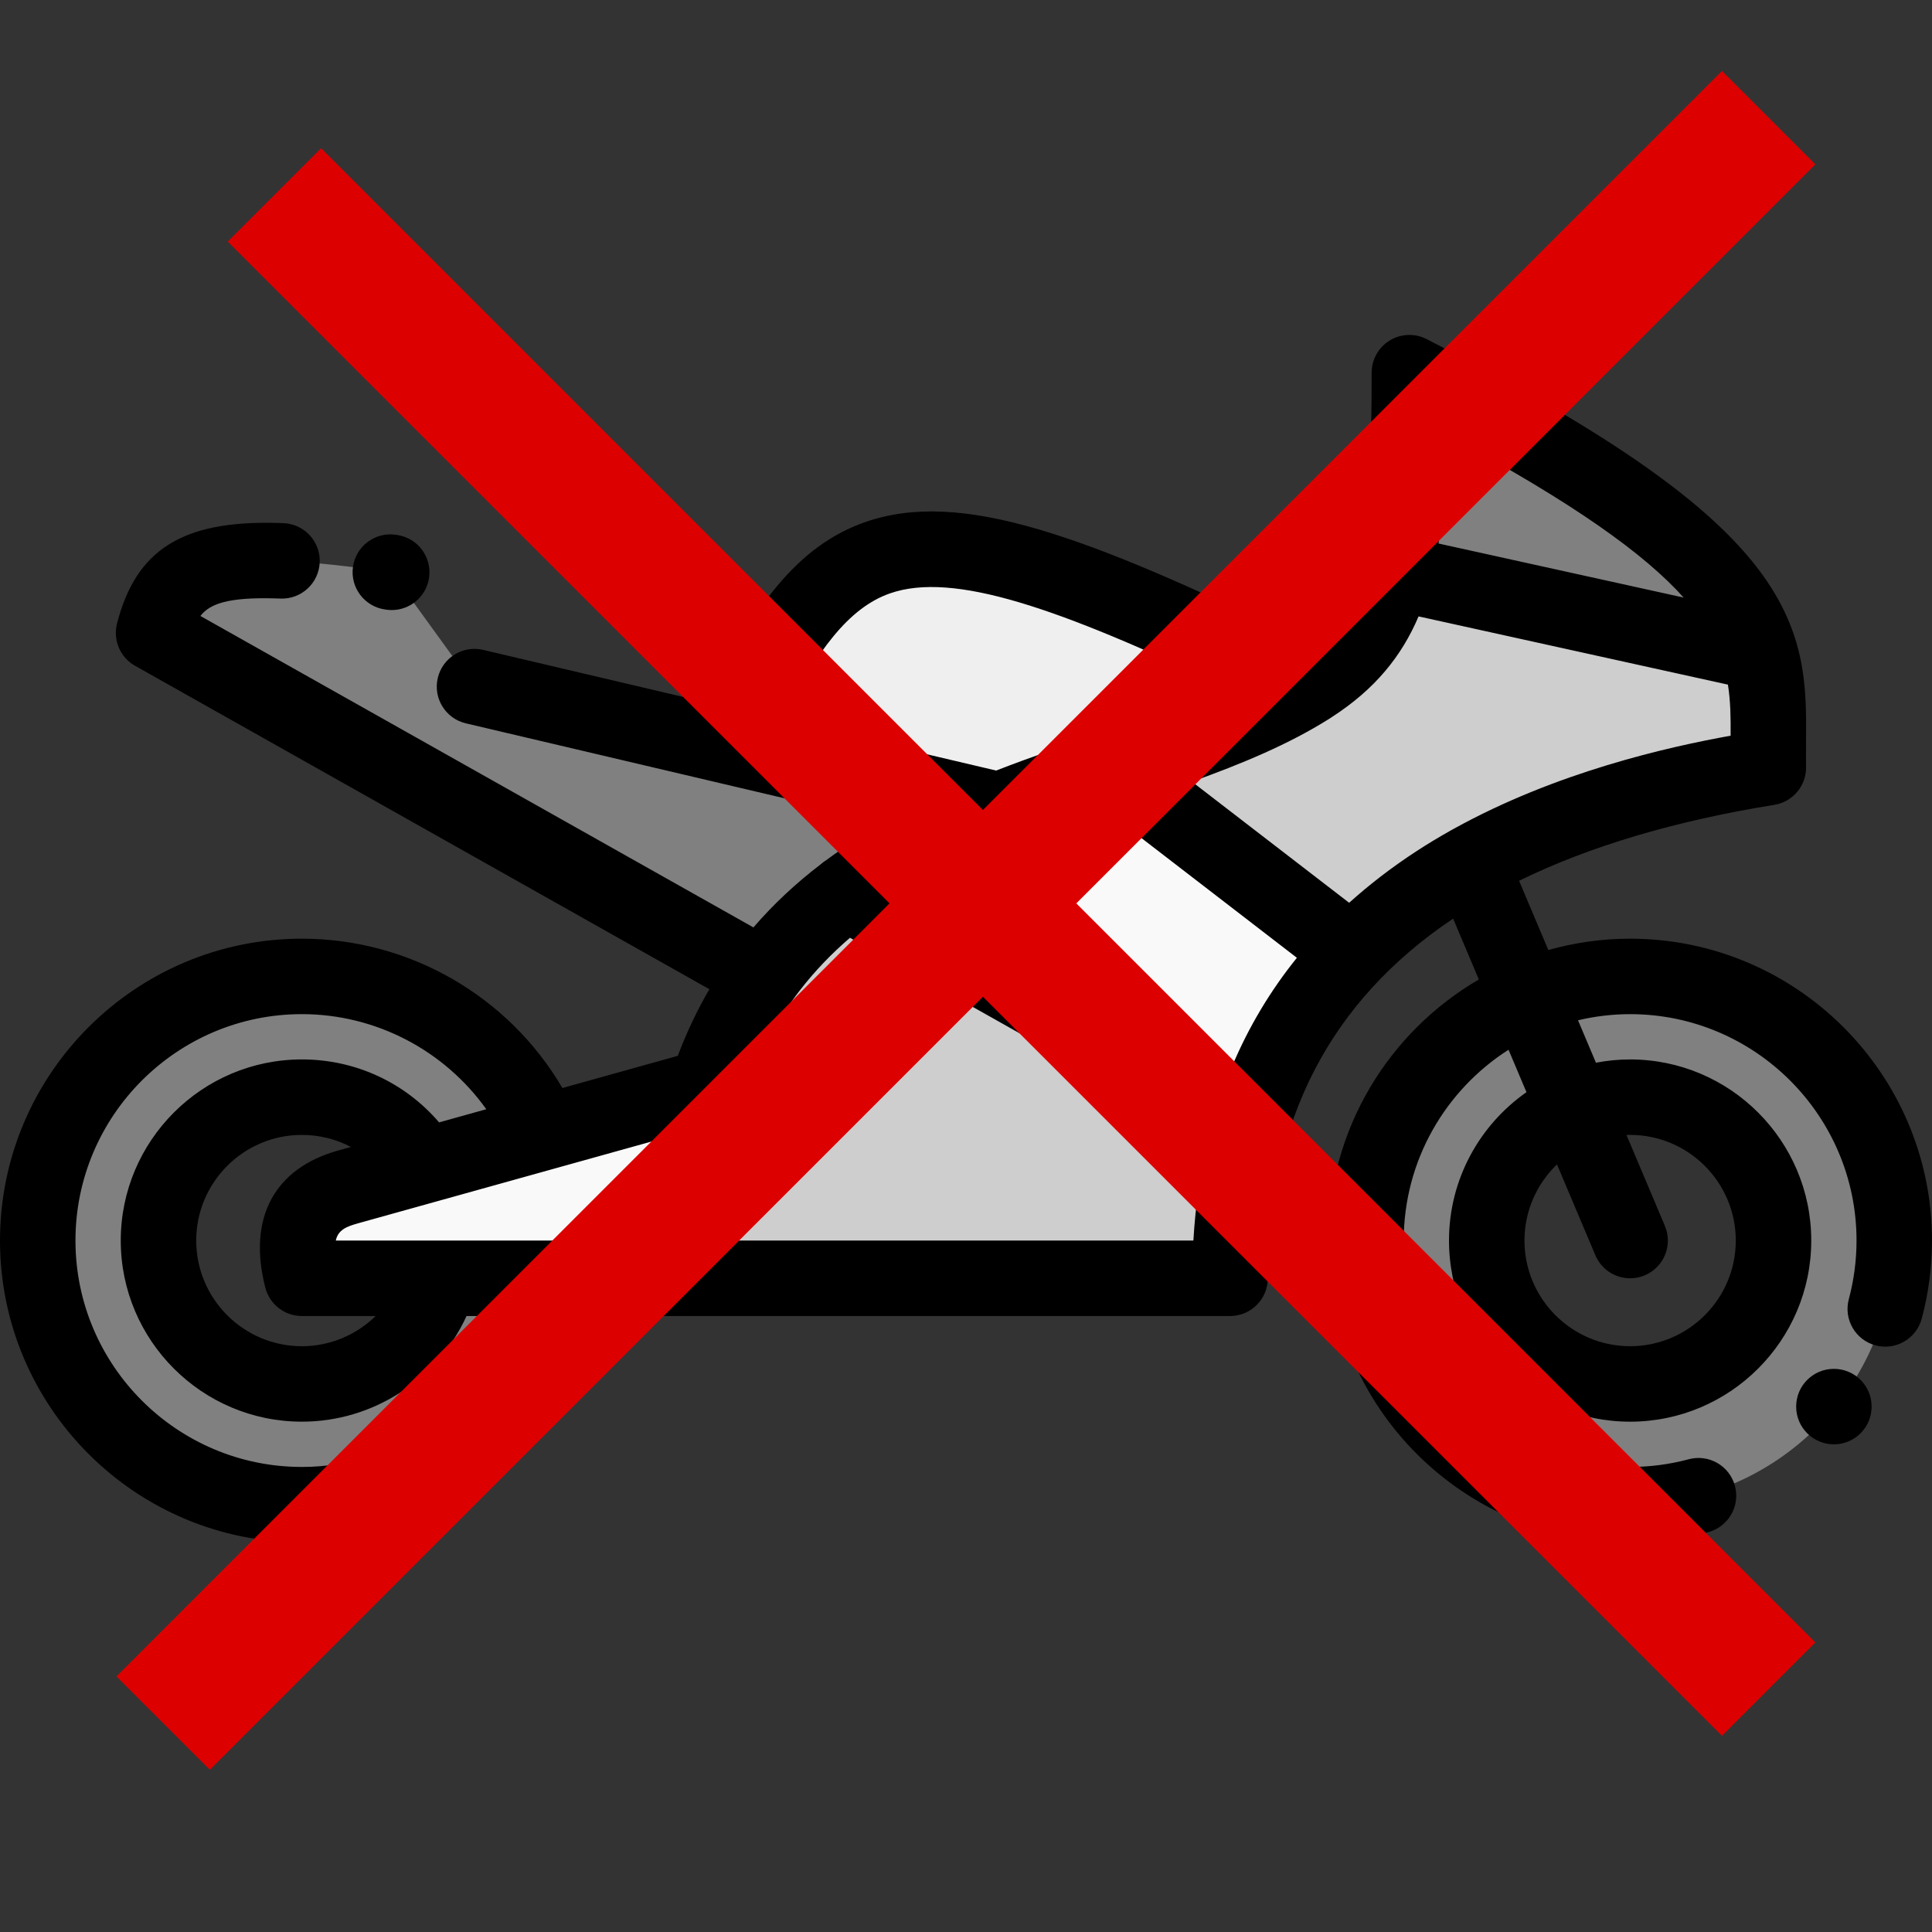 <?xml version="1.0" encoding="utf-8"?>
<!-- Generator: Adobe Illustrator 16.0.0, SVG Export Plug-In . SVG Version: 6.00 Build 0)  -->
<!DOCTYPE svg PUBLIC "-//W3C//DTD SVG 1.1//EN" "http://www.w3.org/Graphics/SVG/1.1/DTD/svg11.dtd">
<svg version="1.1" id="Layer_1" xmlns="http://www.w3.org/2000/svg" xmlns:xlink="http://www.w3.org/1999/xlink" x="0px" y="0px"
	 width="512px" height="512px" viewBox="0 0 512 512" enable-background="new 0 0 512 512" xml:space="preserve">
<rect x="0" y="0" width="512" height="512" fill="#333333" stroke="none"/>
<path fill="#808080" d="M143.902,300.148c-10.938-24.395-35.438-41.387-63.902-41.387c-38.66,0-70,31.34-70,70
	c0,38.659,31.34,69.999,70,69.999c35.266,0,64.434-26.078,69.285-59.999h-32.617c-4.391,16.132-19.141,27.999-36.668,27.999
	c-20.988,0-38-17.016-38-37.999c0-20.988,17.012-38,38-38c13.719,0,25.734,7.27,32.418,18.164L143.902,300.148z"/>
<path fill="#F9F9F9" d="M112.418,308.926l-20.105,5.602C79.27,318.16,77.027,327.227,80,338.762h100.039
	c0-19.934,2.625-36.617,7.273-50.711l-43.41,12.098L112.418,308.926z"/>
<path fill="#CECECE" d="M187.313,288.051c-4.648,14.094-7.273,30.777-7.273,50.711l145.941-0.004
	c0-15.633,2.145-29.441,5.938-41.652l-107.703-60.653c-8.195,6.184-15.664,13.457-22.031,22.215
	C196.125,267.004,191.063,276.684,187.313,288.051z"/>
<path fill="#F9F9F9" d="M224.215,236.453l107.703,60.657c5.66-18.211,14.992-32.852,26.367-44.665l-63.203-48.688
	c-10.031,3.395-20.297,6.871-30.363,10.891C250.406,220.367,236.492,227.191,224.215,236.453z"/>
<path fill="#CECECE" d="M295.082,203.757l63.203,48.688c9.379-9.734,20.148-17.543,31.395-23.84
	c28.07-15.711,59.117-21.984,78.949-25.188c-0.5-31.43,8.309-51.695-95.125-104.656c0,46.629-2.754,68.113-26.316,83.098
	c-0.086,0.059-0.176,0.113-0.266,0.172C332.492,191.121,314.211,197.289,295.082,203.757z"/>
<path fill="#808080" d="M417.207,293.746c4.547-1.922,9.547-2.984,14.793-2.984c20.988,0,38,17.012,38,38
	c0,20.983-17.012,37.999-38,37.999s-38-17.016-38-37.999C394,313.023,403.57,299.516,417.207,293.746z M432,258.762
	c-9.664,0-18.875,1.957-27.25,5.5c-25.121,10.629-42.75,35.504-42.75,64.5c0,38.659,31.34,69.999,70,69.999s70-31.34,70-69.999
	C502,290.102,470.66,258.762,432,258.762z"/>
<path fill="#808080" d="M224.215,236.453c12.277-9.262,26.191-16.086,40.504-21.805l-72.074-16.953L125.75,181.96l-21.941-30.293
	c-46.73-6.691-58.145-3.223-63.109,16.055l161.484,90.946C208.551,249.91,216.02,242.636,224.215,236.453z"/>
<path fill="#EFEFEF" d="M192.645,197.695l72.074,16.953c10.066-4.02,20.332-7.496,30.363-10.891
	c19.129-6.469,37.41-12.637,51.84-21.727c0.09-0.059,0.18-0.113,0.27-0.172C239.91,129.109,222.977,133.39,192.645,197.695z"/>
<path fill="#808080" d="M369.324,151.652l97.117,21.418c-5.594-18.957-25.188-39.621-92.938-74.309
	C373.504,121.765,372.836,138.648,369.324,151.652z"/>
<path d="M432,248.761c-7.512,0-14.777,1.063-21.676,3.008l-7.754-18.355c18.664-9.137,41.227-15.855,67.656-20.125
	c4.902-0.793,8.48-5.063,8.402-10.031c-0.035-2.309-0.02-4.621-0.004-6.859c0.102-14.527,0.207-29.551-13.883-47.145
	c-14.09-17.598-40.824-35.914-86.68-59.395c-3.098-1.586-6.801-1.445-9.773,0.371s-4.785,5.047-4.785,8.531
	c0,42.387-2.512,59.758-17.246,71.508c-58.875-28.719-91.84-40.699-117.016-31.895c-18.035,6.313-29.574,22.355-42.121,47.75
	l-59.082-13.898c-5.379-1.266-10.758,2.066-12.023,7.445c-1.266,5.375,2.066,10.758,7.445,12.023l111.148,26.145
	c-5.367,3.027-10.59,6.367-15.59,10.074c-0.531,0.324-1.035,0.699-1.504,1.125c-6.395,4.883-12.398,10.41-17.848,16.734
	L53.113,163.238c2.477-3.25,7.41-4.988,19.684-4.66c0.504,0.012,1.02,0.031,1.539,0.051c5.508,0.219,10.168-4.078,10.391-9.598
	c0.219-5.52-4.078-10.168-9.598-10.387c-0.609-0.027-1.207-0.047-1.801-0.063c-24.984-0.645-37.27,7.063-42.313,26.648
	c-1.133,4.387,0.828,8.984,4.773,11.207l152.203,85.715c-3.152,5.41-5.961,11.277-8.371,17.66l-30.578,8.523
	c-14.242-24.293-40.484-39.575-69.043-39.575c-44.113,0-80,35.887-80,80c0,44.108,35.887,79.999,80,79.999
	c19.371,0,38.063-7.016,52.629-19.75c12.207-10.672,20.816-24.738,24.82-40.25H325.98c5.523,0,10-4.476,10-9.999
	c0-41.574,16.469-73.43,49.113-95.317l6.816,16.133C368.074,273.445,352,299.254,352,328.762c0,44.112,35.891,79.999,80,79.999
	c6.992,0,13.957-0.918,20.707-2.727c5.336-1.43,8.5-6.91,7.07-12.246s-6.914-8.504-12.246-7.07
	c-5.063,1.355-10.285,2.043-15.531,2.043c-33.082,0-60-26.918-60-59.999c0-21.23,11.094-39.902,27.777-50.57l4.75,11.246
	C392.129,298.125,384,312.508,384,328.762c0,26.464,21.535,47.999,48,47.999c26.469,0,48-21.535,48-47.999c0-26.469-21.531-48-48-48
	c-3.098,0-6.121,0.305-9.059,0.867l-4.75-11.246c4.438-1.047,9.055-1.621,13.809-1.621c33.086,0,60,26.918,60,60
	c0,5.242-0.688,10.469-2.043,15.527c-1.43,5.335,1.734,10.819,7.07,12.249c5.332,1.426,10.816-1.738,12.246-7.07
	c1.813-6.749,2.727-13.718,2.727-20.706C512,284.648,476.113,248.761,432,248.761z M446.188,158.363l-64.973-14.328
	c1.375-8.625,1.941-18.188,2.16-28.816C417.273,133.417,435.93,146.91,446.188,158.363z M207.129,190.828
	c9.352-18.305,17.711-29.723,28.719-33.574c16.813-5.883,44.836,3.91,89.039,24.918c-10.035,4.344-21.238,8.133-32.84,12.059
	c-0.039,0.012-0.078,0.023-0.113,0.035c-0.008,0.004-0.016,0.008-0.023,0.008c-9.063,3.066-18.496,6.262-27.918,9.93
	L207.129,190.828z M326.516,282.59l-83.09-46.793c15.313-8.816,32.551-14.984,49.793-20.848l50.469,38.875
	C336.617,262.594,330.891,272.188,326.516,282.59z M170.262,328.762H88.984c0.641-2.898,2.922-3.738,6.012-4.602l78.316-21.824
	C171.734,310.457,170.691,319.238,170.262,328.762z M70.316,341.254c1.137,4.417,5.121,7.507,9.684,7.507h19.559
	c-5.113,4.984-12.063,8-19.559,8c-15.438,0-28-12.562-28-27.999c0-15.441,12.563-28,28-28c4.637,0,9.07,1.129,13.008,3.191
	l-3.383,0.941C72.621,309.633,65.582,322.887,70.316,341.254z M80,388.757c-33.086,0-60-26.914-60-59.999c0-33.082,26.914-60,60-60
	c19.602,0,37.742,9.605,48.871,25.199l-12.508,3.484C107.32,286.895,94.211,280.758,80,280.758c-26.469,0-48,21.535-48,48
	c0,26.468,21.531,47.999,48,47.999c18.949,0,35.93-11.191,43.641-28h12.918C128.223,372.206,105.664,388.757,80,388.757z
	 M190.281,328.762c1.961-39.242,15.586-63.586,34.977-80.243l94.914,53.45c-2.063,8.492-3.371,17.418-3.91,26.789L190.281,328.762z
	 M357.539,239.246l-41.66-32.086c13.227-4.758,25.602-9.883,36.375-16.668c0.184-0.117,0.359-0.242,0.547-0.359
	c0.066-0.043,0.137-0.086,0.203-0.133c11.313-7.309,18.445-16.063,22.93-26.648l81.984,18.082c0.711,4.445,0.742,8.875,0.715,13.531
	c-16.566,2.988-46.215,9.609-73.48,24.738c-0.211,0.105-0.414,0.219-0.613,0.336c-3.09,1.734-6.148,3.57-9.152,5.527
	C368.906,229.792,362.965,234.359,357.539,239.246z M432,300.758c15.441,0,28,12.563,28,28c0,15.441-12.559,27.999-28,27.999
	c-15.438,0-28-12.558-28-27.999c0-7.922,3.313-15.078,8.617-20.176l10.172,24.07c1.613,3.816,5.316,6.109,9.215,6.109
	c1.301,0,2.617-0.254,3.891-0.793c5.086-2.148,7.469-8.016,5.316-13.102l-10.176-24.086
	C431.355,300.773,431.676,300.758,432,300.758z"/>
<path d="M102.063,161.523l0.34,0.047c0.477,0.066,0.949,0.102,1.418,0.102c4.898,0,9.18-3.605,9.891-8.594
	c0.777-5.469-3.023-10.531-8.492-11.309l-0.402-0.059c-5.469-0.762-10.523,3.059-11.281,8.531
	C92.773,155.71,96.594,160.761,102.063,161.523z"/>
<path d="M496,372.761c0,5.523-4.477,10-10,10s-10-4.477-10-10s4.477-10,10-10S496,367.237,496,372.761z"/>
<line fill="none" stroke="#DD0000" stroke-width="35" stroke-miterlimit="10" x1="43.24" y1="456.637" x2="468.718" y2="31.178"/>
<line fill="none" stroke="#DD0000" stroke-width="35" stroke-miterlimit="10" x1="468.718" y1="447.637" x2="72.724" y2="51.645"/>
</svg>
